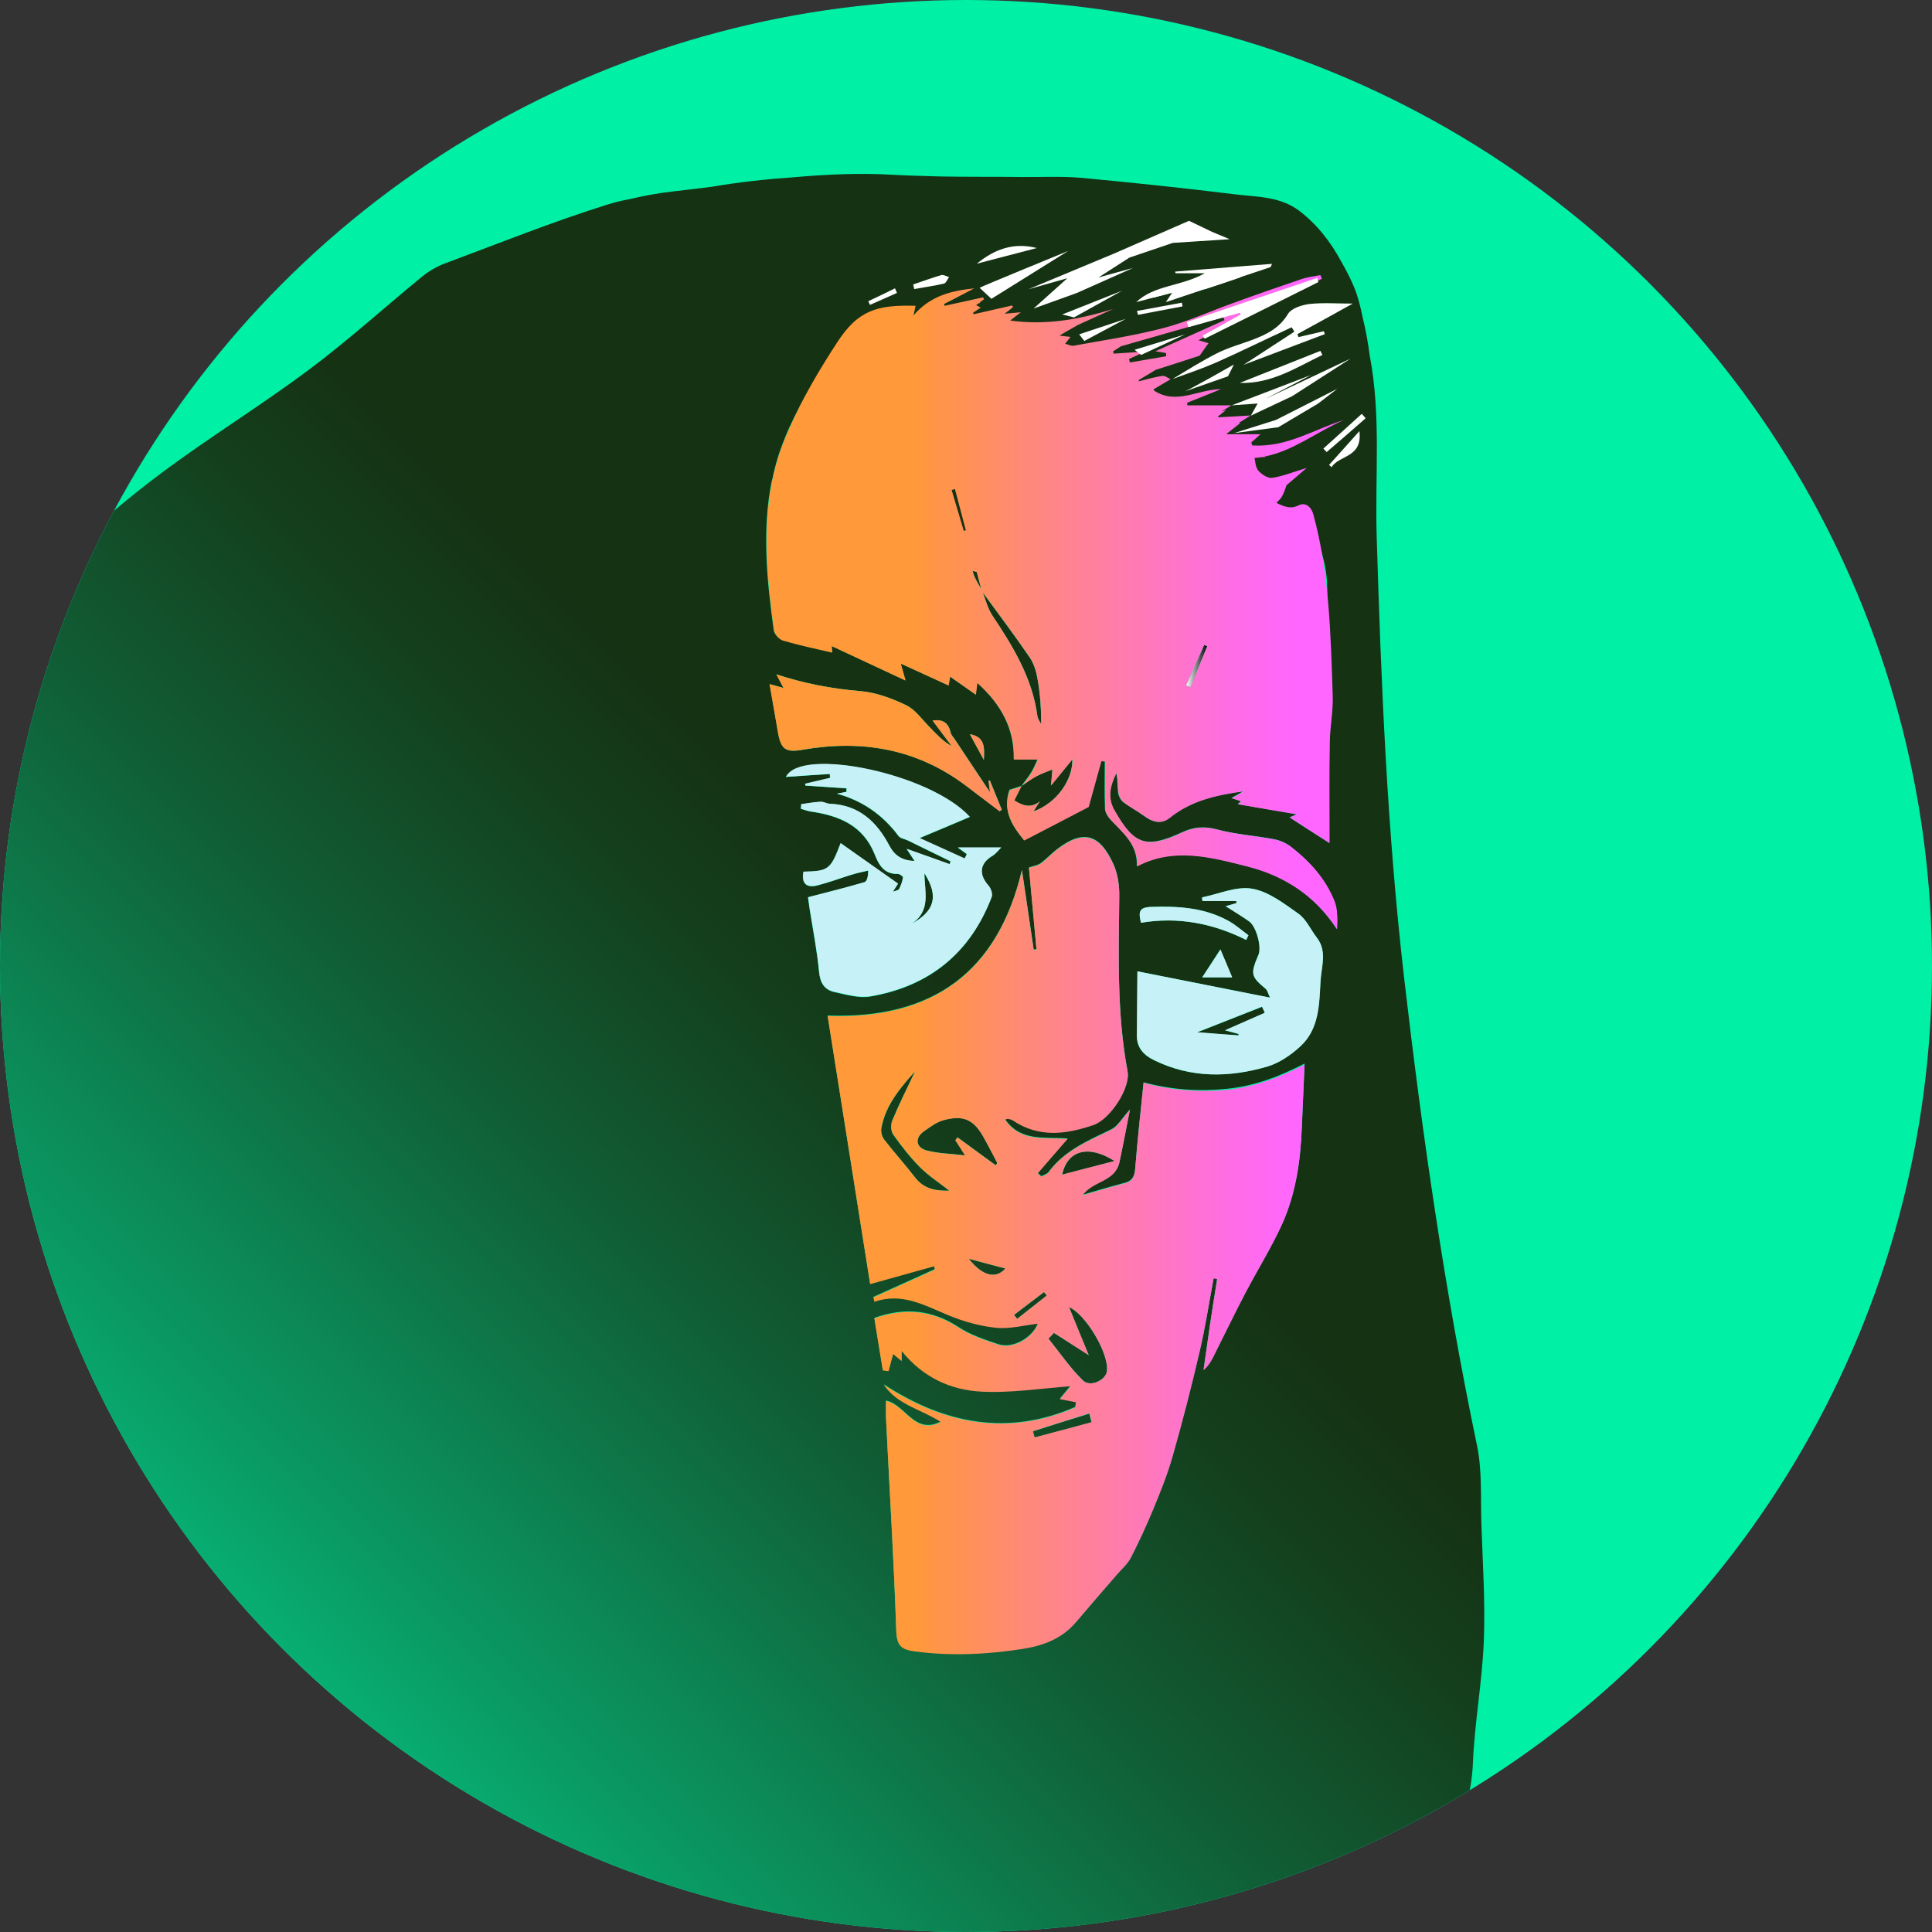 <?xml version="1.0" encoding="utf-8"?>
<!-- Generator: Adobe Illustrator 25.4.1, SVG Export Plug-In . SVG Version: 6.00 Build 0)  -->
<svg version="1.1" id="Laag_1" xmlns="http://www.w3.org/2000/svg" xmlns:xlink="http://www.w3.org/1999/xlink" x="0px" y="0px"
	 viewBox="0 0 1050 1050" style="enable-background:new 0 0 1050 1050;" xml:space="preserve">
<rect x="0" y="0" width="1050" height="1050" fill="#333333" stroke="none"/>
<style type="text/css">
	.st0{clip-path:url(#SVGID_00000165196447942961525090000003266046959720166798_);}
	.st1{fill:#00F0A6;}
	.st2{fill:#FFFFFF;}
	.st3{fill:url(#SVGID_00000136387080325768020810000005708638894173543100_);}
	.st4{fill:url(#SVGID_00000176737086336484109190000008468147606344406958_);}
	.st5{fill:url(#SVGID_00000011711607867085048260000011893297722217195937_);}
	.st6{fill:url(#SVGID_00000149383750511295809960000001562622256933790338_);}
	.st7{fill:url(#SVGID_00000087406858410128436560000013294170457575024293_);}
	.st8{fill:#C6F2F7;}
</style>
<g>
	<defs>
		<circle id="SVGID_1_" cx="525" cy="525" r="525"/>
	</defs>
	<clipPath id="SVGID_00000138546368006507717950000011081821924872854157_">
		<use xlink:href="#SVGID_1_"  style="overflow:visible;"/>
	</clipPath>
	<g id="Back" style="clip-path:url(#SVGID_00000138546368006507717950000011081821924872854157_);">
		<rect class="st1" width="1050" height="1050"/>
	</g>
	<g id="Outline" style="clip-path:url(#SVGID_00000138546368006507717950000011081821924872854157_);">
		<g>
			<g>
				<path class="st2" d="M716.5,153.3c-20.6,10.3-41.2,20.6-61.8,30.8c-0.3-0.6-0.6-1.1-0.9-1.7c6.9-3.8,13.8-7.7,20.6-11.5
					c-0.1-0.3-0.3-0.6-0.4-0.9c-9.3,2.6-18.6,5.2-28,7.8c-0.3-0.9-0.6-1.9-0.9-2.8c23.6-8,47.1-15.9,70.7-23.9
					C716.1,151.9,716.3,152.6,716.5,153.3z"/>
				<path class="st2" d="M626.2,159.6c16.5-1.1,30.5-12.4,47.4-12.2c0.4,0.8,0.8,1.7,1.2,2.5c-1.9,1.5-3.7,3.9-5.9,4.4
					c-6.3,1.4-12.3,4.4-19.5,1.8c-3.6-1.3-8.9,2.3-13.4,3.5c-3,0.8-6.1,1.5-9.1,2.3C626.6,161.2,626.4,160.4,626.2,159.6z"/>
				<path class="st2" d="M690.8,184.2c6.1-5.9,10.1-12.3,15.8-14.8c5.9-2.6,13.4-1.6,22.3-2.3c-5.8,7.8-11.1,10.6-18.7,8.9
					c-1.6-0.3-3.6,1.2-5.4,1.9C700.6,179.8,696.3,181.7,690.8,184.2z"/>
				<path class="st2" d="M506.7,168.9l0.5-0.2c1.3-2,2.1-4.7,3.8-5.7c3.5-2,7.6-2.9,11.9-3.1C517.5,162.9,512.1,165.9,506.7,168.9z"
					/>
			</g>
		</g>
		
			<linearGradient id="SVGID_00000116922311628891456780000010665956389333833345_" gradientUnits="userSpaceOnUse" x1="533.307" y1="728.9" x2="534.058" y2="728.9" gradientTransform="matrix(1 0 0 -1 0 1050)">
			<stop  offset="0" style="stop-color:#FFFFFF"/>
			<stop  offset="1" style="stop-color:#000000"/>
		</linearGradient>
		<path style="fill:url(#SVGID_00000116922311628891456780000010665956389333833345_);" d="M533.3,320.3c0.1,0.3,0.2,0.6,0.2,0.9
			c0,0,0.1-0.1,0.2-0.2l-0.2,0.2c0.2,0.2,0.3,0.5,0.5,0.7c-0.1-0.3-0.2-0.6-0.3-0.9C533.6,320.8,533.4,320.6,533.3,320.3z"/>
		
			<linearGradient id="SVGID_00000045607115756558363890000003826924049927825072_" gradientUnits="userSpaceOnUse" x1="554.962" y1="622.737" x2="555.18" y2="622.737" gradientTransform="matrix(1 0 0 -1 0 1050)">
			<stop  offset="0" style="stop-color:#FFFFFF"/>
			<stop  offset="1" style="stop-color:#000000"/>
		</linearGradient>
		<path style="fill:url(#SVGID_00000045607115756558363890000003826924049927825072_);" d="M555.1,427.2c-0.1,0.1-0.1,0.2-0.1,0.2
			C555,427.3,555.1,427.3,555.1,427.2C555.1,427.2,555.2,427.2,555.1,427.2L555.1,427.2C555.2,427.1,555.1,427.1,555.1,427.2
			c0,0-0.1,0.1-0.2,0.2L555.1,427.2z"/>
		
			<linearGradient id="SVGID_00000034089439356951285910000006064637968007880839_" gradientUnits="userSpaceOnUse" x1="644.653" y1="688" x2="656.137" y2="688" gradientTransform="matrix(1 0 0 -1 0 1050)">
			<stop  offset="0" style="stop-color:#FFFFFF"/>
			<stop  offset="1" style="stop-color:#000000"/>
		</linearGradient>
		<path style="fill:url(#SVGID_00000034089439356951285910000006064637968007880839_);" d="M654.4,350.5c-3.3,7.3-6.5,14.7-9.8,22
			c0.8,0.3,1.6,0.7,2.4,1c3-7.4,6-14.9,9.1-22.3C655.6,350.9,655,350.7,654.4,350.5z"/>
		<g>
			<g>
				
					<linearGradient id="SVGID_00000113311436032846341630000018216443088428060323_" gradientUnits="userSpaceOnUse" x1="11.232" y1="-15.832" x2="834.762" y2="807.698" gradientTransform="matrix(1 0 0 -1 0 1050)">
					<stop  offset="2.149415e-03" style="stop-color:#00F0A6"/>
					<stop  offset="4.308989e-02" style="stop-color:#02E19A"/>
					<stop  offset="0.255" style="stop-color:#0A9761"/>
					<stop  offset="0.431" style="stop-color:#106037"/>
					<stop  offset="0.562" style="stop-color:#143F1D"/>
					<stop  offset="0.633" style="stop-color:#153213"/>
				</linearGradient>
				<path style="fill:url(#SVGID_00000113311436032846341630000018216443088428060323_);" d="M571.9,418.2c-2.9,1.2-6,2.2-8.7,3.7
					c-2.8,1.5-5.4,3.5-8.1,5.3c-1.3,2.6-2.6,5.2-3.9,7.8c4.5,2.9,9.1,4.5,13.9,0.5c-0.9,1.5-1.8,2.9-3.5,5.5
					c13-4.6,21.6-17.7,21.1-28.3c-3.2,3.9-7.4,9-11.6,14.2C571.4,424,571.7,421.1,571.9,418.2z M564,369.7c-0.7-4.3-2-8.9-4.4-12.4
					c-8.2-12-17-23.6-25.5-35.3c1.7,4.3,2.8,8.9,5.3,12.6c11.2,16.8,21.7,33.9,24.4,54.5c0.2,1.6,1.4,3.1,2.1,4.7
					C565.9,385.4,565.3,377.5,564,369.7z M502.4,474.6c0,9.8,3.9,20.5-7.2,27.6C508.1,495.2,510.3,487,502.4,474.6z M805.1,828.1
					c-0.5-14.2,0.5-28.8-2.4-42.6c-17.6-84.3-29.8-169.4-39.7-254.9c-9.1-79.4-12.4-159.1-14.8-238.9c-1-32.8,2.5-65.9-3.8-98.5
					c-0.9-7.1-2.2-14.1-3.9-21c-1.1-5.4-2.4-10.7-4.4-15.7c-2-4.9-4.5-9.7-7.2-14.4c-5.6-10.4-13-20.1-22.9-27.6
					c-10.5-7.9-23-7.4-34.9-8.9c-27.6-3.4-55.2-6.3-82.9-8.9c-10.8-1-21.8-0.4-32.7-0.5c-14.9-0.2-29.9,0-44.8-0.3
					c-5.6-0.2-11.2-0.3-16.8-0.5c-2.8-0.1-5.7-0.3-8.5-0.4c-18.4-1.1-36.6-0.2-54.7,1.4c-14.6,1-29.2,2.6-43.8,5.1
					c-7.2,0.9-14.4,1.8-21.6,2.6c-8,0.9-15.8,2.4-23.4,4.2c-4,0.7-7.9,1.7-11.8,2.9c-29.8,9.3-58.8,21-88.1,31.9
					c-4.6,1.7-9,4.3-12.8,7.4c-20.5,16.8-40.2,34.7-61.4,50.5c-26.2,19.6-54.3,36.8-80.5,56.4c-19.6,14.6-38.1,30.8-55.9,47.5
					c-11.2,10.6-20,23.7-30.2,35.4c-3.9,4.5-5.3,9-5.3,14.9C-4,584.2-4,813.3-4,1042.3v8.3c4.3,0,7.5,0,10.7,0
					c213.3,0,426.5,0,639.8,0c38.8,0,77.6,0,116.4-0.2c2.7,0,7-1.5,7.7-3.4c11-29.2,28.6-56.1,29.9-88.9c0.9-21.9,5-43.8,5.9-65.7
					C807.3,871.2,805.8,849.6,805.1,828.1z M715.9,151.1c0.1,0.5,0.3,1,0.4,1.5l-62,30.9l-0.6-1.1c6.9-3.8,13.8-7.7,20.6-11.5
					c-0.1-0.3-0.3-0.6-0.4-0.9c-3,0.8-6,1.7-9,2.5c0-0.1-0.1-0.2-0.1-0.3c-6.3,1.8-12.6,3.6-18.9,5.4c-0.3-0.9-0.5-1.8-0.8-2.7
					C668.7,167.1,692.3,159.1,715.9,151.1z M673.6,147.5c0.4,0.8,0.8,1.7,1.2,2.5c-0.4,0.3-0.7,0.6-1.1,0.9
					c-6.2,2.1-12.4,4.2-18.8,6.3c-1.8,0-3.6-0.3-5.6-1c-3.3-1.2-8.1,1.8-12.4,3.2c0.1-0.1,0.1-0.2,0.2-0.3c-3.7,1-7.1,1.9-10.4,2.7
					c-0.2-0.7-0.4-1.5-0.6-2.2C642.7,158.5,656.7,147.2,673.6,147.5z M511,163c3.5-2,7.6-2.9,11.9-3.1c-1.2,0.6-2.3,1.3-3.5,1.9
					c-2.2,1.1-4.3,2.2-6.5,3.3c0,0.1,0,0.2,0.1,0.2c-1.9,1.1-3.9,2.1-5.8,3.2C508.4,166.7,509.2,164,511,163z M422.9,398.2
					c-1.5-8.6-3-17.1-4.6-26.4c2.6,0.7,4.6,1.3,7.6,2.1c-1.7-3.2-2.8-5.3-3.9-7.4c14.9,4.9,29.9,7.8,45.6,9.1
					c8.4,0.7,17.1,3.9,24.8,7.6c5.1,2.4,8.7,7.8,12.9,12c3.6,3.7,7,7.6,12,10.3c-3.4-4.5-6.8-9.1-10.4-13.9c5.7-0.9,8.6,1.4,9.8,6.5
					c0.3,1.4,1.5,2.5,2.3,3.8c6.5,9.8,13,19.6,19.1,28.7c-0.1-1.1-0.5-3.7-0.8-6.2c0.2-0.1,0.5-0.2,0.7-0.3c2.2,5.3,4.3,10.7,6.5,16
					c-0.4,0.3-0.8,0.5-1.2,0.8c-6.4-4.8-12.7-9.7-19.1-14.5c-26.5-19.6-56.1-24.5-88-18.9C427,409.1,424.5,407.3,422.9,398.2z
					 M527.1,399c8.1,1.6,8,6.9,7.6,14C531.8,407.7,529.6,403.7,527.1,399z M445.1,528.2c-1.1-11.4-3.3-22.7-5.1-34
					c-0.4-2.4-0.6-4.8-0.9-6.5c10.8-2.8,20.8-5.3,30.7-8.2c1.3-0.4,2-3,2-6.3c-3,0.7-6,1.3-8.9,2.2c-6.2,1.9-12.3,4.2-18.5,5.8
					c-6.1,1.6-9-0.9-7.8-7.4c13.6-0.3,14.7-1,20.2-15.5c10.4,7.3,20.5,14.5,31.2,22c-0.4,0.7-1.4,2.2-2.8,4.4c1.5-0.6,3-0.7,3.4-1.5
					c1-2,1.8-4.1,2.1-6.3c0.1-0.5-1.9-2-2.9-1.9c-7.5,0.2-10.3-5.1-12.5-10.7c-6.3-15.7-19.4-21-34.7-23.2c-1.9-0.3-3.6-1-5.4-1.5
					c0.1-0.8,0.1-1.7,0.2-2.5c3.5-0.5,6.9-1.1,10.4-1.3c1.7-0.1,3.4,1,5.1,1.1c15.8,0.6,25.5,9.7,32.4,22.8
					c2.9,5.5,7.1,8.1,13.7,8.3c-1.5-2.3-2.7-4.2-4.3-6.6c8.3,2.9,15.8,5.6,23.3,8.3c0.2-0.5,0.4-1,0.6-1.5
					c-7.8-3.8-15.5-7.6-23.3-11.4c-1.7-0.8-4.1-1.1-5.1-2.5c-8.5-11.4-19.5-19.1-33.4-22.9c1.7-0.3,3.4-0.6,5.2-1c0-0.6,0-1.3,0-1.9
					c-7.4-0.5-14.9-1-22.3-1.5c-0.1-0.3-0.1-0.7-0.2-1c4.5-1.1,9.1-2.1,13.6-3.2c-0.1-0.7-0.1-1.4-0.2-2.1c-7.9,0.5-15.8,1-23.8,1.6
					c8-16.4,78.5-1.8,99.9,21.8c-9.1,3.9-17.4,7.3-27.3,11.5c9.1,4.1,16.8,7.6,24.5,11.1c0.4-0.8,0.8-1.6,1.2-2.4
					c-1.9-1.4-3.8-2.8-4.9-3.6h23.6c-1.9,1.9-3,3.4-4.4,4.3c-7.3,4.2-8.1,10.2-2.5,16.5c1.3,1.5,2.3,4.5,1.7,6.1
					c-11.6,30.5-33.9,48.5-65.8,54c-6.3,1.1-13.3-1-19.8-2.4C447.9,537.9,445.7,534.1,445.1,528.2z M707.5,612.8
					c-0.7,18.1-3.3,35.9-10.8,52.5c-5.7,12.7-13.2,24.6-19.7,36.9c-5.9,11.2-11.4,22.7-17.1,34c-1.4,2.9-2.9,5.7-5.8,8.2
					c1.2-8.2,2.3-16.3,3.5-24.5c1.2-8.3,2.6-16.7,3.9-25c-0.6-0.1-1.3-0.2-1.9-0.4c-2.5,13.2-4.5,26.6-7.6,39.7
					c-4.5,19.1-9.4,38.1-14.7,57c-2.8,9.8-6.6,19.3-10.5,28.7c-3.7,9-7.7,17.8-12.2,26.4c-1.8,3.4-5,6.1-7.5,9.1
					c-7.4,8.6-14.9,17.2-22.3,25.9c-7.5,8.9-17.5,12.7-28.7,14.5c-19.6,3.1-39.2,4-59,1.4c-7.1-0.9-9.7-3-10-11
					c-1.3-38.7-3.7-77.4-5.6-116.1c-0.1-2.7,0-5.5,0-9c10.5,2.1,15.6,18.9,29.8,11.4c-10.6-6.9-23.5-9.1-31-20.2
					c33.2,21.7,67.6,28.2,104.1,12.3c0.1-0.9,0.2-1.9,0.4-2.8c-2.8-0.5-5.5-1.1-8.8-1.7c2-2.4,3.9-4.7,5.8-7
					c-16.7,1.1-32.8,3.7-48.7,2.9c-16.4-0.9-31.4-7.6-43.1-22.1v5.5c-2.2-1.8-3.7-3.1-4.6-3.8c-0.8,2.8-1.6,6-2.5,9.3
					c-1-0.1-2-0.3-3.1-0.4c-1.5-9.5-3.1-18.9-4.6-28.3c16.3-5.8,31.1-4.5,45.6,4.9c6.5,4.3,14.3,6.9,21.8,9.4
					c7.8,2.6,18.5-3.5,21.5-11.4c-7.7,0.8-15.4,3-22.9,2.2c-8.8-0.9-17.6-3.4-25.8-6.8c-12.9-5.3-25.2-12.5-40.2-7.3
					c-0.2-0.8-0.4-1.6-0.5-2.4c11.1-5,22.3-10.1,33.4-15.1l-0.4-1.8c-11.6,3.2-23.2,6.5-34.8,9.7c-7.8-48.9-15.5-97.7-23.1-145.7
					c57,2,92.4-23.5,105.6-79.2c2.1,14.4,4.3,28.9,6.4,43.3c0.5-0.1,1-0.1,1.5-0.2c-1.4-15.2-2.8-30.3-4.1-44.4
					c2.7-0.9,4.9-1.2,6.5-2.4c3.2-2.4,5.9-5.4,9.1-7.8c14.9-11.3,23.4-6.8,30.3,8.3c2.4,5.3,3.3,11.7,3.2,17.5
					c-0.3,31.8-1.4,63.5,4.5,95c1.7,9.1-9.5,26-18.4,29.1c-14.9,5.1-29.6,7.1-43.7-2.3c-0.8-0.5-1.9-0.7-2.8-1
					c-0.4-0.1-0.9,0.2-1.7,0.4c8.5,12.5,21.8,9.5,34,10.5c-5.7,6.6-10.9,12.6-16.2,18.7c0.6,0.6,1.3,1.2,1.9,1.8
					c1.4-0.7,3.2-1.2,4-2.3c8.7-11.8,21.6-17.1,34.1-23.2c3.5-1.7,5.7-5.9,10.1-10.8c-2.2,10.8-3.8,19.7-5.7,28.5
					c-2.4,10.8-14.4,10-20,17.9c7.6-2.2,15.2-4.5,22.9-6.5c4.5-1.2,5.4-4.1,5.7-8.3c1.2-15.3,2.9-30.5,4.5-46.3
					c15.4,4.1,30.2,5.1,45.6,3.5c15.3-1.6,28.7-6.9,41.9-13.7C708.5,589.3,708,601,707.5,612.8z M717.6,533.3
					c-0.7,12.5-0.7,26-11,35.4c-5.1,4.7-11.5,9.1-18.1,11c-20.6,6-41.3,6.3-61.3-3.5c-6.1-3-9.5-7-9.4-13.8
					c0.1-11.3,0.2-22.6,0.3-34.5c25,5,47.9,9.5,72.1,14.3c-1.2-2.5-1.5-4.1-2.4-4.8c-8-6.7-8.4-8-3.9-18.5c1.8-4.2-1.1-15.2-5-18.1
					c-4.1-3-8.4-5.5-12.8-8.3c1.9-0.5,3.9-1.1,5.9-1.7c0-0.4-0.1-0.7-0.1-1.1h-18.4c-0.1-0.7-0.2-1.3-0.2-2
					c9.1-1.8,18.6-6.2,27.2-4.7c8.9,1.5,17.4,8.1,25.2,13.6c4.2,3,6.6,8.6,9.9,12.9C721.4,516.9,718,525.5,717.6,533.3z
					 M620.1,501.5c-1.4-5.7-1.2-8.4,5.4-8.6c14.6-0.5,28.9,0.3,42,7.5c3.9,2.1,7.3,5.2,11,7.9c-0.4,0.9-0.8,1.8-1.2,2.6
					C659.2,501.8,640.2,498.1,620.1,501.5z M669.6,531.2h-16.3c3.2-4.8,6-9.2,9.9-15.2C665.4,521.2,667.3,525.6,669.6,531.2z
					 M726.5,504.9c-11.9-18.3-28.5-29.1-48.9-34.2c-19.9-5-39.8-10.5-59.8,0c0.6-11.7-7.5-18.2-14.4-25.4c-1.4-1.5-2.8-3.8-2.9-5.8
					c-0.3-8.6-0.1-17.2-0.1-25.8c-0.7-0.1-1.3-0.1-2-0.2c-2.5,8.9-4.9,17.9-6.9,24.9c-12.7,6.6-24,12.4-35,18.2
					c-6.6-8.1-11.8-16.2-7.9-27.4c1.8-0.6,4.1-1.3,6.5-2.1c1.8-2.5,3.8-4.9,5.4-7.5c1.3-2.2,2.3-4.6,3.4-7h-13
					c0.4-16.4-6.7-29.8-19.9-41.6c-0.4,2.9-0.6,4.5-0.8,6.4c-4.6-3.2-9.2-6.4-14-9.8c-0.3,1.8-0.6,3.4-0.8,4.8
					c-8.2-3.7-16.3-7.4-26-11.9c1.1,3.9,1.8,6.4,2.6,9.2c-13.4-6.2-26.6-12.4-40.1-18.7c0,0.4,0.1,1.4,0.2,3.5
					c-9.1-2.2-17.9-4-26.6-6.5c-2.1-0.6-4.7-3.4-5-5.5c-3.8-27.3-6.5-54.8-1-81.5l0.1,0.1c1.3-6.6,3.1-13.1,5.6-19.6
					c1.1-2.9,2.3-5.9,3.6-8.8c7.2-15.7,16.4-30.5,25.9-45c3.2-4.9,10.5-7,17.8-11.6c-4,0.4-5.8,0.6-7.6,0.8
					c-0.2-0.7-0.4-1.4-0.6-2.2c10-2.6,20-5.2,31.1-8.1c-0.7,3.2-1,4.6-1.2,5.4c4.3-1.1,8.5-2.2,12.6-3.3c-0.1,0-0.2,0.1-0.2,0.1
					c8.5-1.6,17.1-3.1,25.6-4.7c0,0,0,0,0.1,0.1c-0.3,0.2-0.6,0.4-0.9,0.6c-2.6,0.9-5.2,1.9-8,2.9c1,1,1.8,1.8,3.5,3.6h22.6
					c0,0.6,0.1,1.3,0.1,1.9c-1,0.9-2,1.9-4.4,4.2c15.3-0.7,29-1.4,42.5-2c-0.6,0.4-1.3,0.8-2,1.1c-3.3,1.5-6.7,3-10,4.5
					c0,0.4,0.1,0.8,0.1,1.2c-0.9,0.5-1.9,1.1-2.8,1.6c2.3,1.7,4.1,3.8,6.4,4.5c2.9,1,6.3,1.4,9.3,1c7.7-1,15.2-2.5,25-4.3
					c-1.7,1.1-3.2,2-4.6,2.9c-1.5,0.4-3.1,0.9-4.6,1.3c0.1,0.5,0.2,0.9,0.2,1.4c-0.8,0.5-1.7,1-2.6,1.6c6,2.4,10.3,5.1,14.9,5.7
					c4.6,0.7,9.5-0.7,14.8,0.6c-1.2,0.7-2.5,1.5-3.7,2.2c-3.3,1.1-6.7,2.1-10,3.2c0.2,0.8,0.5,1.6,0.7,2.4c-0.5,0.3-0.9,0.5-1.4,0.8
					c4.1,0.9,7.9,0.8,9.5,4.3l0,0c-0.1,0.1-0.2,0.1-0.3,0.2c0.2,0.1,0.4,0.2,0.5,0.4c0.2,0.6,0.4,1.4,0.4,2.2
					c0.1,0.9,2.2,2.1,3.6,2.4c10.7,2.6,20.8,9.8,32.6,6.7c-0.7,0.4-1.3,0.8-2,1.2c0.1,0.5,0.1,1,0.2,1.5c-0.7,0.5-1.5,1.2-2.4,1.9
					c5.3,0.6,8.9,1.1,13.7,1.7c-2.4,1.5-4.8,3-7.2,4.5c0.1,0.5,0.3,1,0.4,1.6c-0.9,0.7-1.8,1.4-2.8,2.2c6.5,0.4,11.1,0.8,15.5,1.1
					c0.2,0.4,0.4,0.9,0.6,1.4c-0.5,0.4-1,0.9-1.6,1.4c0.7,0.1,1.5,0.1,2.2,0.2c0.4,1,0.9,1.8,1.6,2.5c1.3,1.2,3.7,1.4,5.5,2
					c-0.1,0.5-0.2,1-0.3,1.5c-0.4,0.1-0.9,0.2-1.3,0.2c-1.8-0.2-3.6-0.4-5.8-0.7c1.4,4.1,1.9,8.6,4.3,11.7c1.5,2,5.6,2.1,8.6,2.9
					c2,0.6,4.1,0.9,6.1,1.4v0.1c-2.9,2.5-5.9,5.1-9.2,7.9c1.3,0.6,2.5,1.2,3.7,1.8c-0.4,0.4-0.8,0.7-1.1,1.1
					c4.2,3.1,7.7,6.4,13.3,3.1c1-0.6,5.3,1.8,5.9,3.6c4.5,12.3,9.6,24.3,9.7,38c0.1,19.7,2.2,39.3,2.8,59c0.3,8.5-1.5,16.9-1.6,25.4
					c-0.3,17.9-0.1,35.9-0.1,54.6c-7.5-4.8-14.7-9.4-21.6-13.9c-0.1,0.1,1-0.4,3.9-1.7c-11.7-2-21.9-3.8-32.1-5.5
					c0.4-0.3,1.1-1,1.8-1.6c-1.2-0.4-2.4-0.8-5.2-1.7c2.7-1.5,4.6-2.6,6.5-3.7c-14.8,2-28.6,5.1-40.1,14.4
					c-4.9,3.9-9.7,2.2-14.3-1.3c-3.5-2.6-7.5-4.6-11-7.3c-1.5-1.2-2.5-3.5-2.7-5.4c-0.4-3.4-0.1-6.9-1-10.3
					c-3.3,6.6-4.9,13.3-1.1,20.1c10.7,18.9,17.2,21.2,36.9,12.1c6.5-3,12.2-3.4,19.2-1.5c10.1,2.7,20.7,3.3,30.9,5.3
					c3.2,0.6,6.6,2.1,9.2,4.2c10.1,7.9,18.6,17.4,23.3,29.5C726.9,494.4,726.8,499.7,726.5,504.9z M727.1,169.3
					c-4.4,2.4-8.7,4.8-13,7.2c-1.3,0-2.6-0.2-4-0.5c-1.6-0.3-3.6,1.2-5.4,1.9c-0.7,0.3-1.4,0.6-2.1,0.9c-0.2-0.4-0.4-0.7-0.6-1.1
					c-3.1,1.4-6.2,2.9-9.3,4.4c5-5.3,8.7-10.5,13.8-12.7c5.9-2.6,13.4-1.6,22.3-2.3C728.3,167.9,727.7,168.6,727.1,169.3z
					 M525.6,287.9c-2.2-7.6-4.5-15.2-6.7-22.8c-0.6,0.2-1.3,0.4-1.9,0.5c0.1,0.2,0.1,0.3,0.2,0.5c-0.5,0.1-1,0.3-1.5,0.4
					c4.4,15.1,8.7,30.2,13.4,45.3c0.9,3,2.7,5.6,4.3,8.4c-2.8-10.7-5.6-21.4-8.5-32.2C525.1,288.1,525.4,288,525.6,287.9z
					 M561.3,777.9c0.3,1.1,0.6,2.2,0.9,3.4c10.3-2.7,20.7-5.5,31-8.2c-0.4-1.6-0.8-3.2-1.2-4.8C581.8,771.4,571.6,774.6,561.3,777.9
					z M581,710.4c3.2,7.9,6.5,16,10.7,26.1c-7.7-5-13.3-8.5-18.9-12.1c-1,1-2,2-3,3.1c6.2,7.7,11.8,16,18.8,22.8
					c4,3.8,12.3-0.2,13-5.1C602.8,735.6,590,714.1,581,710.4z M685.9,547.2c-11.1,4.4-22.3,8.8-35.3,13.9c8.9,0.7,15.7,1.2,22.5,1.7
					l0.1-0.8c-2.2-0.6-4.3-1.1-7.4-2c8-3.5,14.8-6.5,21.6-9.5L685.9,547.2z M577.3,638.4c9.5-2.5,18.3-4.7,28.5-7.4
					C591.7,622,580.1,625,577.3,638.4z M546.4,689.4c-6.1-1.6-12.2-3.3-19.9-5.3C534,693.7,541.4,695.2,546.4,689.4z M520.4,618.1
					c6.9,5.1,13.9,10.1,20.8,15.2c0.3-0.4,0.5-0.9,0.8-1.3c-2.5-4.7-4.9-9.5-7.5-14.1c-5.4-9.5-10.9-12.1-21.6-9.2
					c-3.9,1.1-7.4,3.7-10.8,6.1c-5,3.5-4.5,8.8,1.5,10.4c6.2,1.7,12.8,1.7,20.9,2.7c-2.5-4-3.9-6.2-5.3-8.3
					C519.6,619.2,520,618.6,520.4,618.1z M551.1,714.6c0.6,0.7,1.1,1.5,1.7,2.2c5.4-4.2,10.7-8.5,16.1-12.7c-0.5-0.6-1-1.3-1.5-1.9
					C562,706.3,556.5,710.5,551.1,714.6z M485.4,616.6c-1.3-1.8-1.4-5.5-0.5-7.6c3.6-8.7,7.8-17.1,12.4-26.8
					C486,594.7,481,602.9,479,613c-0.4,2,0.3,4.7,1.5,6.3c5.4,7,11.4,13.6,16.8,20.6c5,6.5,11.6,7.4,18.6,7.2
					c-5.4-4.3-11.2-8-15.9-12.7C494.6,629,489.9,622.9,485.4,616.6z"/>
			</g>
		</g>
	</g>
	<g id="Face" style="clip-path:url(#SVGID_00000138546368006507717950000011081821924872854157_);">
		<g>
			<g>
				
					<linearGradient id="SVGID_00000004510561369319618250000003051755505113071509_" gradientUnits="userSpaceOnUse" x1="416.63" y1="525.739" x2="730.3" y2="525.739" gradientTransform="matrix(1 0 0 -1 0 1050)">
					<stop  offset="0.254" style="stop-color:#FF993A"/>
					<stop  offset="0.285" style="stop-color:#FF9644"/>
					<stop  offset="0.598" style="stop-color:#FF7DA8"/>
					<stop  offset="0.815" style="stop-color:#FF6CE7"/>
					<stop  offset="0.918" style="stop-color:#FF66FF"/>
				</linearGradient>
				<path style="fill:url(#SVGID_00000004510561369319618250000003051755505113071509_);" d="M701.9,460.4c-2.6-2-5.9-3.5-9.2-4.2
					c-10.3-2-20.9-2.6-30.9-5.3c-7-1.9-12.7-1.5-19.2,1.5c-19.7,9.2-26.2,6.8-36.9-12.1c-3.9-6.8-2.2-13.6,1.1-20.1
					c0.9,3.5,0.5,7,1,10.3c0.2,1.9,1.3,4.2,2.7,5.4c3.4,2.7,7.4,4.7,11,7.3c4.6,3.4,9.4,5.2,14.3,1.3c11.5-9.3,25.3-12.4,40.1-14.4
					c-1.9,1.1-3.8,2.2-6.5,3.7c2.8,0.9,3.9,1.3,5.2,1.7c-0.8,0.7-1.5,1.3-1.8,1.6c10.2,1.8,20.3,3.5,32.1,5.5
					c-2.9,1.2-4,1.7-3.9,1.7c6.9,4.5,14.1,9.1,21.6,13.9c0-18.7-0.2-36.7,0.1-54.6c0.1-8.5,1.9-17,1.6-25.4
					c-0.4-14.6-1.2-36.5-2.4-49.7l0,0c-1.4-16.5-3.7-32.7-8.1-48.8c-1.3-4.8-4.7-6.7-7.9-5.1c-4.5,2.2-7.6,0.9-12.2-1.3
					c1.1-1.1,2.2-2.1,2.9-3.3c1.2-1.9,1.8-4.2,2.6-6.3c3.7-3.1,7.2-6.2,11-9.4c-7.1,2.1-12.8,4.5-18.8,5.4c-2.3,0.4-5.8-1.9-7.6-4
					c-1.6-2-1.6-5.3-2-6.8c1.5-0.1,2.9-0.3,4.3-0.5c0.4,0,0.8,0.1,1.2,0.1c0-0.1,0.1-0.3,0.1-0.4c15.6-3.1,28.4-13.5,42.9-19.8
					c-16,4.9-30.5,14.9-49.7,13.8c-0.2-0.5-0.4-1-0.6-1.6c1.7-1.5,3-2.6,5-4.5c-7.2,0-12.7,0-18.3,0c0-0.1,0-0.1-0.1-0.2
					c2.7-2.1,4.9-3.9,7.5-5.9c-0.3,0-0.5-0.1-0.8-0.1c2.1-1.3,4.2-2.6,6.4-4c-6.2,0.4-11.9,0.7-17.6,1c0-0.2,0-0.4-0.1-0.5
					c2-1.6,3.2-2.6,4.5-3.6c-0.9,0.4-1.8,0.6-2.7,0.9c1.6-0.9,3.3-2,5.5-3.3c-9,0-16.5,0-24,0c0-0.5-0.1-0.9-0.1-1.4
					c5.7-2.3,11.4-4.6,18.4-7.4c-12.8,0.1-24.3,8.8-36.5,0.7c-0.1-0.2-0.1-0.4-0.2-0.6c3.5-2.1,6.4-3.8,9.3-5.5
					c-1.5-0.7-3.1-2-4.5-1.8c-4.3,0.6-8.5,1.9-12.7,2.9c-0.1-0.2-0.1-0.4-0.2-0.6c3.1-1.9,6.2-3.7,9.3-5.6
					c7.9-2.5,15.9-5.1,23.9-7.7c1.2-1.8,3-4.3,4.8-6.8c-1.4-0.4-3.1-0.9-5.5-1.6c23-11.5,45.1-22.4,67.1-33.4
					c-0.3-0.7-0.5-1.3-0.8-2c-3.6,0.7-7.2,1.1-10.6,2.3c-12.4,4.2-24.8,8.5-37.1,13c-12.6,4.5-24.9,10.2-37.7,13.5
					c-16,4.2-32.5,6.6-48.8,9.6c-1.3,0.2-2.7-0.6-4.5-1.1c1.2-1.5,2-2.5,2.9-3.7c-2.1-0.2-4-0.5-5.9-0.7v-0.1
					c3.2-1.9,6.6-3.8,9.9-5.7c6.4-2.9,12.8-5.8,19.2-8.7c-18.2,5.7-36.6,9-56,6.3c1.8-1.4,3.3-2.6,5.8-4.5c-3.4,0.3-5.6,0.5-8.8,0.8
					c2-1.6,3.2-2.5,4.5-3.5c-0.1-0.3-0.3-0.7-0.4-1c-7,1.6-14,3.2-21,4.8c-0.1-0.3-0.2-0.6-0.2-0.9c1.3-0.9,2.7-1.8,4.1-2.7
					c-1-0.6-1.9-1.1-2.5-1.4c0.4-0.3,0.7-0.5,1.1-0.8c0.4-0.1,0.7-0.3,1.1-0.4c-0.1-0.1-0.1-0.2-0.2-0.3c0.8-0.6,1.6-1.1,2.3-1.7
					c-0.2-0.3-0.3-0.6-0.5-1c-7,1.5-14,3.1-20.9,4.6c-0.1-0.3-0.2-0.7-0.3-1c5.5-2.8,10.9-5.6,16.4-8.5c-12.2,1.3-23.8,3.9-33,14.7
					c0.5-2.5,0.8-3.8,1.1-5.2c-21.3-0.7-31.5,2.7-42.7,20c-9.7,14.9-18.9,30.4-25.9,46.7c-0.4,1-0.9,1.9-1.3,2.9
					c-15.1,34.5-11.9,70.8-7,106.9c0.3,2.1,2.9,4.9,5,5.5c8.6,2.5,17.5,4.4,26.6,6.5c-0.1-2.1-0.1-3.1-0.2-3.5
					c13.5,6.3,26.8,12.5,40.1,18.7c-0.8-2.8-1.5-5.2-2.6-9.2c9.7,4.4,17.8,8.1,26,11.9c0.2-1.4,0.5-3,0.8-4.8
					c4.9,3.4,9.4,6.5,14,9.8c0.2-1.9,0.5-3.6,0.8-6.4c13.2,11.8,20.3,25.2,19.9,41.6c4.4,0,8.2,0,13,0c-1.2,2.4-2.1,4.9-3.4,7
					c-1.6,2.6-3.6,5-5.4,7.5c-2.3,0.7-4.7,1.5-6.5,2.1c-4,11.2,1.2,19.3,7.9,27.4c11-5.7,22.4-11.6,35-18.2c1.9-7,4.4-15.9,6.9-24.9
					c0.7,0.1,1.3,0.1,2,0.2c0,8.6-0.2,17.2,0.1,25.8c0.1,2,1.5,4.2,2.9,5.8c6.8,7.3,15,13.7,14.4,25.4c20-10.5,39.9-5,59.8,0
					c20.4,5.2,37,16,48.9,34.2c0.2-5.3,0.4-10.6-1.3-15.1C720.6,477.7,712,468.3,701.9,460.4z M654.4,350.5c0.6,0.2,1.1,0.5,1.7,0.7
					c-3,7.4-6,14.9-9.1,22.3c-0.8-0.3-1.6-0.7-2.4-1C647.9,365.2,651.2,357.8,654.4,350.5z M609.2,188.2
					c18.5-5.3,37.1-10.6,55.6-15.9c0.2,0.6,0.5,1.1,0.7,1.7c-12.4,5.6-24.9,11.2-37.6,16.9c2,0.3,3.9,0.6,5.8,1
					c0,0.6,0.1,1.1,0.1,1.7c-6.6,1.1-13.1,2.3-19.7,3.4c-0.2-0.6-0.4-1.3-0.5-1.9c2.5-1.1,4.9-2.3,8.9-4.1
					c-6.8,0.5-12.1,0.9-17.3,1.2c-0.1-0.4-0.1-0.9-0.2-1.3C606.4,190,607.8,189.1,609.2,188.2z M523.8,288.5
					c-2.2-7.4-4.4-14.8-6.6-22.2c0.6-0.2,1.2-0.3,1.8-0.5c2,7.5,3.9,15,5.9,22.4C524.5,288.3,524.1,288.4,523.8,288.5z M529,311.9
					c-0.2-0.5-0.3-1.1-0.5-1.6c0.8,0.2,1.5,0.4,2.3,0.6c0.8,3.1,1.7,6.3,2.5,9.4C531.8,317.6,530,314.9,529,311.9z M563.8,389.1
					c-2.8-20.6-13.2-37.7-24.4-54.5c-2.5-3.7-3.7-8.4-5.3-12.7c8.6,11.7,17.3,23.3,25.5,35.3c2.4,3.5,3.7,8.1,4.4,12.4
					c1.4,7.8,1.9,15.7,1.9,24C565.1,392.2,564,390.7,563.8,389.1z M561.7,441c1.6-2.6,2.5-4,3.5-5.5c-4.8,4-9.4,2.4-13.9-0.5
					c1.3-2.6,2.6-5.2,3.9-7.8c2.7-1.8,5.3-3.8,8.1-5.3s5.8-2.5,8.7-3.7c-0.2,2.9-0.5,5.8-0.7,8.7c4.2-5.1,8.4-10.3,11.6-14.2
					C583.2,423.3,574.7,436.4,561.7,441z M621.5,588.5c-1.6,15.8-3.3,31.1-4.5,46.3c-0.3,4.2-1.2,7.1-5.7,8.3
					c-7.7,2-15.3,4.3-22.9,6.5c5.6-7.9,17.6-7.1,20-17.9c1.9-8.8,3.6-17.6,5.7-28.5c-4.4,4.9-6.6,9.1-10.1,10.8
					c-12.5,6.1-25.5,11.3-34.1,23.2c-0.8,1.1-2.6,1.6-4,2.3c-0.6-0.6-1.3-1.2-1.9-1.8c5.2-6.1,10.5-12.1,16.2-18.7
					c-12.2-1-25.5,2-34-10.5c0.8-0.2,1.3-0.5,1.7-0.4c1,0.2,2,0.4,2.8,1c14.1,9.4,28.9,7.4,43.7,2.3c8.9-3.1,20.1-20,18.4-29.1
					c-5.9-31.5-4.8-63.3-4.5-95c0.1-5.9-0.8-12.3-3.2-17.5c-6.9-15.1-15.4-19.7-30.3-8.3c-3.2,2.4-5.9,5.5-9.1,7.8
					c-1.6,1.2-3.8,1.4-6.5,2.4c1.3,14.1,2.7,29.3,4.1,44.4c-0.5,0.1-1,0.1-1.5,0.2c-2.1-14.4-4.3-28.9-6.4-43.3
					c-13.2,55.7-48.6,81.1-105.6,79.2c7.6,48,15.4,96.7,23.1,145.7c11.7-3.3,23.3-6.5,34.8-9.7c0.1,0.6,0.3,1.2,0.4,1.8
					c-11.1,5-22.3,10.1-33.4,15.1c0.2,0.8,0.4,1.6,0.5,2.4c15-5.2,27.2,1.9,40.2,7.3c8.2,3.4,17,5.9,25.8,6.8
					c7.4,0.8,15.2-1.3,22.9-2.2c-3,7.9-13.7,14-21.5,11.4c-7.5-2.5-15.3-5.1-21.8-9.4c-14.4-9.4-29.2-10.7-45.6-4.9
					c1.5,9.4,3,18.8,4.6,28.3c1,0.1,2,0.3,3.1,0.4c0.9-3.2,1.7-6.4,2.5-9.3c0.9,0.8,2.4,2,4.6,3.8c0-2.1,0-3.1,0-5.5
					c11.7,14.5,26.7,21.2,43.1,22.1c15.9,0.9,32-1.7,48.7-2.9c-1.9,2.3-3.8,4.6-5.8,7c3.3,0.6,6.1,1.2,8.8,1.7
					c-0.1,0.9-0.2,1.9-0.4,2.8c-36.5,15.8-70.9,9.4-104.1-12.3c7.5,11,20.4,13.3,31,20.2c-14.2,7.5-19.2-9.3-29.8-11.4
					c0,3.6-0.1,6.3,0,9c1.9,38.7,4.3,77.4,5.6,116.1c0.3,8,2.8,10,10,11c19.8,2.6,39.4,1.7,59-1.4c11.2-1.8,21.1-5.6,28.7-14.5
					c7.4-8.7,14.8-17.3,22.3-25.9c2.6-3,5.8-5.7,7.5-9.1c4.4-8.6,8.5-17.5,12.2-26.4c3.9-9.4,7.7-18.9,10.5-28.7
					c5.4-18.9,10.3-37.9,14.7-57c3.1-13.1,5.1-26.5,7.6-39.7c0.6,0.1,1.3,0.2,1.9,0.4c-1.3,8.3-2.7,16.7-3.9,25
					c-1.2,8.1-2.3,16.3-3.5,24.5c2.9-2.5,4.4-5.3,5.8-8.2c5.7-11.3,11.2-22.8,17.1-34c6.5-12.4,13.9-24.3,19.7-36.9
					c7.5-16.5,10.1-34.4,10.8-52.5c0.5-11.8,1-23.5,1.5-34.5c-13.2,6.8-26.7,12-41.9,13.7C651.7,593.7,636.9,592.6,621.5,588.5z
					 M497.3,639.9c-5.4-7-11.4-13.6-16.8-20.6c-1.2-1.6-1.9-4.3-1.5-6.3c1.9-10.1,6.9-18.3,18.4-30.8c-4.6,9.7-8.8,18.1-12.4,26.8
					c-0.9,2.2-0.8,5.8,0.5,7.6c4.4,6.2,9.2,12.3,14.6,17.8c4.7,4.7,10.4,8.4,15.9,12.7C508.9,647.3,502.3,646.4,497.3,639.9z
					 M503.6,625.3c-6-1.6-6.5-6.9-1.5-10.4c3.4-2.4,6.9-5.1,10.8-6.1c10.7-2.9,16.3-0.3,21.6,9.2c2.6,4.6,5,9.4,7.5,14.1
					c-0.3,0.4-0.5,0.9-0.8,1.3c-6.9-5.1-13.9-10.1-20.8-15.2c-0.4,0.5-0.8,1-1.2,1.5c1.4,2.2,2.7,4.3,5.3,8.3
					C516.4,627,509.8,627,503.6,625.3z M526.5,684.1c7.7,2.1,13.8,3.7,19.9,5.3C541.4,695.2,534,693.7,526.5,684.1z M552.8,716.8
					c-0.6-0.7-1.1-1.5-1.7-2.2c5.4-4.1,10.9-8.3,16.3-12.4c0.5,0.6,1,1.3,1.5,1.9C563.5,708.3,558.2,712.6,552.8,716.8z M605.7,631
					c-10.2,2.6-19,4.9-28.5,7.4C580.1,625,591.7,622,605.7,631z M562.3,781.2c-0.3-1.1-0.6-2.2-0.9-3.4c10.2-3.2,20.5-6.5,30.7-9.7
					c0.4,1.6,0.8,3.2,1.2,4.8C582.9,775.7,572.6,778.5,562.3,781.2z M601.6,745.2c-0.6,4.9-9,8.9-13,5.1c-7-6.8-12.6-15.1-18.8-22.8
					c1-1,2-2,3-3.1c5.6,3.6,11.2,7.2,18.9,12.1c-4.1-10.1-7.5-18.2-10.7-26.1C590,714.1,602.8,735.6,601.6,745.2z M524.1,426.4
					c6.4,4.8,12.8,9.7,19.1,14.5c0.4-0.3,0.8-0.5,1.2-0.8c-2.2-5.3-4.3-10.7-6.5-16c-0.2,0.1-0.5,0.2-0.7,0.3
					c0.3,2.6,0.7,5.2,0.8,6.2c-6-9.1-12.6-18.9-19.1-28.7c-0.8-1.2-2-2.4-2.3-3.8c-1.2-5.1-4.1-7.4-9.8-6.5c3.6,4.8,7,9.3,10.4,13.9
					c-4.9-2.7-8.3-6.6-12-10.3c-4.1-4.2-7.8-9.6-12.9-12c-7.7-3.7-16.3-6.9-24.8-7.6c-15.6-1.3-30.7-4.2-45.6-9.1
					c1.1,2.1,2.2,4.2,3.9,7.4c-3.1-0.9-5-1.4-7.6-2.1c1.6,9.3,3.2,17.9,4.6,26.4c1.6,9,4.1,10.8,13.1,9.3
					C468,401.9,497.6,406.8,524.1,426.4z M527.1,399c2.6,4.7,4.7,8.7,7.6,14C535.1,405.8,535.2,400.5,527.1,399z"/>
			</g>
		</g>
	</g>
	<g id="Haar" style="clip-path:url(#SVGID_00000138546368006507717950000011081821924872854157_);">
		<g id="Kleding">
		</g>
		<path class="st2" d="M702.1,177.8c0.4,0.8,0.9,1.6,1.3,2.5c-8.7,5.7-17.4,11.3-27.6,18c15.8-6,30-11.3,44.2-16.7
			c-0.2-0.5-0.4-1.1-0.5-1.6c-4.6,1.1-9.2,2.1-13.8,3.2c-0.2-0.5-0.4-1.1-0.6-1.6c10-5.5,19.9-11,30.1-16.6c-8.4,0-16-0.6-23.4,0.2
			c-4.2,0.5-9.9,2.3-11.8,5.4c-4.7,7.8-11.7,11.2-19.4,14.1c-6.4,2.4-13.1,4.2-19.2,7.3c-8.3,4.2-16.2,9.2-24.2,14
			c8-2.9,16-5.6,23.8-9C674.9,190.8,688.5,184.1,702.1,177.8z"/>
		<path class="st2" d="M638.8,148.5c4.7,0,9.4,0,16,0c-13.1,7.3-27.4,6.3-37.3,15.7c6.2-1.6,12.4-3.3,19.6-5.2
			c-1,1.4-1.7,2.6-3.5,5.2c20-6.7,38.4-12.8,56.8-19c0.3-0.1,0.4-0.7,0.9-1.8c-17.8,1.4-35.2,2.8-52.6,4.2
			C638.8,148,638.8,148.2,638.8,148.5z"/>
		<path class="st2" d="M673.8,208.1c17.1,0.6,30.6-8.3,44.9-15.2c-0.4-0.7-0.7-1.5-1.1-2.2C703,196.5,688.4,202.3,673.8,208.1z"/>
		<path class="st2" d="M563.5,134.8c-12.5-3.2-23,0.6-32.6,8.5"/>
		<path class="st2" d="M511.6,149.5c-5.2,1.5-10.2,3.4-15.3,5.1c0.2,0.8,0.4,1.7,0.5,2.5c5.4-1,10.9-1.7,16.3-3
			c1.1-0.3,1.8-2.3,2.7-3.5C514.5,150.2,512.8,149.2,511.6,149.5z"/>
		<path class="st2" d="M722.3,252.7c0.5,0.4,0.9,0.8,1.4,1.2c4.1-6.7,16.9-5,15.1-19.6C732.6,241.2,727.5,247,722.3,252.7z"/>
		<path class="st2" d="M719.2,243.8c0.6,0.6,1.2,1.2,1.8,1.9c7.1-6.1,14.2-12.2,21.2-18.4c-0.7-0.8-1.4-1.6-2.1-2.4
			C733.2,231.2,726.2,237.5,719.2,243.8z"/>
		<path class="st2" d="M471.9,163.7c0.3,0.7,0.6,1.3,0.9,2c4.9-2.2,9.8-4.3,14.7-6.5c-0.4-0.8-0.7-1.6-1.1-2.5
			C481.6,159.1,476.8,161.4,471.9,163.7z"/>
		<path class="st2" d="M715.9,151.1c0.2,0.7,0.4,1.4,0.6,2.2c-20.6,10.3-41.2,20.6-61.8,30.8c-0.3-0.6-0.6-1.1-0.9-1.7"/>
		<path class="st2" d="M654.3,183.5c-0.2-0.4-0.4-0.7-0.6-1.1c6.9-3.8,13.8-7.7,20.6-11.5c-0.1-0.3-0.3-0.6-0.4-0.9
			c-9.3,2.6-18.6,5.2-28,7.8c-0.3-0.9-0.6-1.9-0.9-2.8c23.6-8,47.1-15.9,70.7-23.9c0.1,0.5,0.3,1,0.4,1.5"/>
		<path class="st2" d="M617.9,169c0.2,0.7,0.4,1.4,0.6,2.1c8.1-1.5,16.1-3.1,24.2-4.6c-0.1-0.7-0.3-1.4-0.4-2"/>
		<polygon class="st2" points="558.9,157.2 605,138 646.2,120 658.7,126 668.3,130 637.4,132 613.8,140 597,150.8 615.8,145.6 
			585.3,159.2 561.7,167.7 580.1,151.2 		"/>
		<path class="st2" d="M532.4,156.4c1.2-0.8,48.1-20,48.1-20l-41.7,26L532.4,156.4z"/>
		<polygon class="st2" points="577.3,170.9 609.8,158 583.7,172.5 		"/>
		<polygon class="st2" points="586.5,181.7 611.8,173.3 589.3,185.3 		"/>
		<polygon class="st2" points="616.6,190.1 644.2,181.7 620.2,192.9 		"/>
		<path class="st2" d="M643.4,212.9c1.2,0,27.2-14.8,27.2-14.8l-3.2,6.4L643.4,212.9z"/>
		<polygon class="st2" points="670.7,235.4 693.5,228.2 726.8,211.3 716.4,219.3 694.7,232.2 		"/>
		<polygon class="st2" points="669.4,220.3 712.8,203.7 687.5,216.9 734,194.9 702.3,215.3 679.8,225.9 683.5,219.3 		"/>
		<path class="st8" d="M527.1,443.9c-9.1,3.9-17.4,7.3-27.3,11.5c9.1,4.1,16.8,7.6,24.5,11.1c0.4-0.8,0.8-1.6,1.2-2.4
			c-1.9-1.4-3.8-2.8-4.9-3.6c6.8,0,14.4,0,23.6,0c-1.9,1.9-3,3.4-4.4,4.3c-7.3,4.2-8.1,10.2-2.5,16.5c1.3,1.5,2.3,4.5,1.7,6.1
			c-11.6,30.5-33.9,48.5-65.8,54c-6.3,1.1-13.3-1-19.8-2.4c-5.4-1.2-7.7-5-8.2-10.9c-1.1-11.4-3.3-22.7-5.1-34
			c-0.4-2.4-0.6-4.8-0.9-6.5c10.8-2.8,20.8-5.3,30.7-8.2c1.3-0.4,2-3,2-6.3c-3,0.7-6,1.3-8.9,2.2c-6.2,1.9-12.3,4.2-18.5,5.8
			c-6.1,1.6-9-0.9-7.8-7.4c13.6-0.3,14.7-1,20.2-15.5c10.4,7.3,20.5,14.5,31.2,22c-0.4,0.7-1.4,2.2-2.8,4.4c1.5-0.6,3-0.7,3.4-1.5
			c1-2,1.8-4.1,2.1-6.3c0.1-0.5-1.9-2-2.9-1.9c-7.5,0.2-10.3-5.1-12.5-10.7c-6.3-15.7-19.4-21-34.7-23.2c-1.9-0.3-3.6-1-5.4-1.5
			c0.1-0.8,0.1-1.7,0.2-2.5c3.5-0.5,6.9-1.1,10.4-1.3c1.7-0.1,3.4,1,5.1,1.1c15.8,0.6,25.5,9.7,32.4,22.8c2.9,5.5,7.1,8.1,13.7,8.3
			c-1.5-2.3-2.7-4.2-4.3-6.6c8.3,2.9,15.8,5.6,23.3,8.3c0.2-0.5,0.4-1,0.6-1.5c-7.8-3.8-15.5-7.6-23.3-11.4
			c-1.7-0.8-4.1-1.1-5.1-2.5c-8.5-11.4-19.5-19.1-33.4-22.9c1.7-0.3,3.4-0.6,5.2-1c0-0.6,0-1.3,0-1.9c-7.4-0.5-14.9-1-22.3-1.5
			c-0.1-0.3-0.1-0.7-0.2-1c4.5-1.1,9.1-2.1,13.6-3.2c-0.1-0.7-0.1-1.4-0.2-2.1c-7.9,0.5-15.8,1-23.8,1.6
			C435.2,405.7,505.7,420.3,527.1,443.9z M502.4,474.6c0,9.8,3.9,20.5-7.2,27.6C508.1,495.2,510.3,487,502.4,474.6z"/>
		<path class="st8" d="M666.1,492.5c1.9-0.5,3.9-1.1,5.9-1.7c0-0.4-0.1-0.7-0.1-1.1c-6.1,0-12.2,0-18.4,0c-0.1-0.7-0.2-1.3-0.2-2
			c9.1-1.8,18.6-6.2,27.2-4.7c8.9,1.5,17.4,8.1,25.2,13.6c4.2,3,6.6,8.6,9.9,12.9c5.9,7.5,2.5,16,2.1,23.8c-0.7,12.5-0.7,26-11,35.4
			c-5.1,4.7-11.5,9.1-18.1,11c-20.6,6-41.3,6.3-61.3-3.5c-6.1-3-9.5-7-9.4-13.8c0.1-11.3,0.2-22.6,0.3-34.5c25,5,47.9,9.5,72.1,14.3
			c-1.2-2.5-1.5-4.1-2.4-4.8c-8-6.7-8.4-8-3.9-18.5c1.8-4.2-1.1-15.2-5-18.1C674.8,497.9,670.5,495.3,666.1,492.5z M687.4,550.4
			c-0.5-1.1-1-2.2-1.5-3.3c-11.1,4.4-22.3,8.8-35.3,13.9c8.9,0.7,15.7,1.2,22.5,1.7c0-0.3,0-0.6,0.1-0.8c-2.2-0.6-4.3-1.1-7.4-2
			C673.8,556.4,680.6,553.4,687.4,550.4z"/>
		<path class="st8" d="M677.3,510.8c-18.1-9-37.1-12.7-57.2-9.3c-1.4-5.7-1.2-8.4,5.4-8.6c14.6-0.5,28.9,0.3,42,7.5
			c3.9,2.1,7.3,5.2,11,7.9C678.1,509,677.7,509.9,677.3,510.8z"/>
		<path class="st8" d="M663.3,516c2.2,5.1,4,9.5,6.4,15.2c-6.3,0-11.2,0-16.3,0C656.5,526.4,659.4,522,663.3,516z"/>
	</g>
</g>
</svg>
